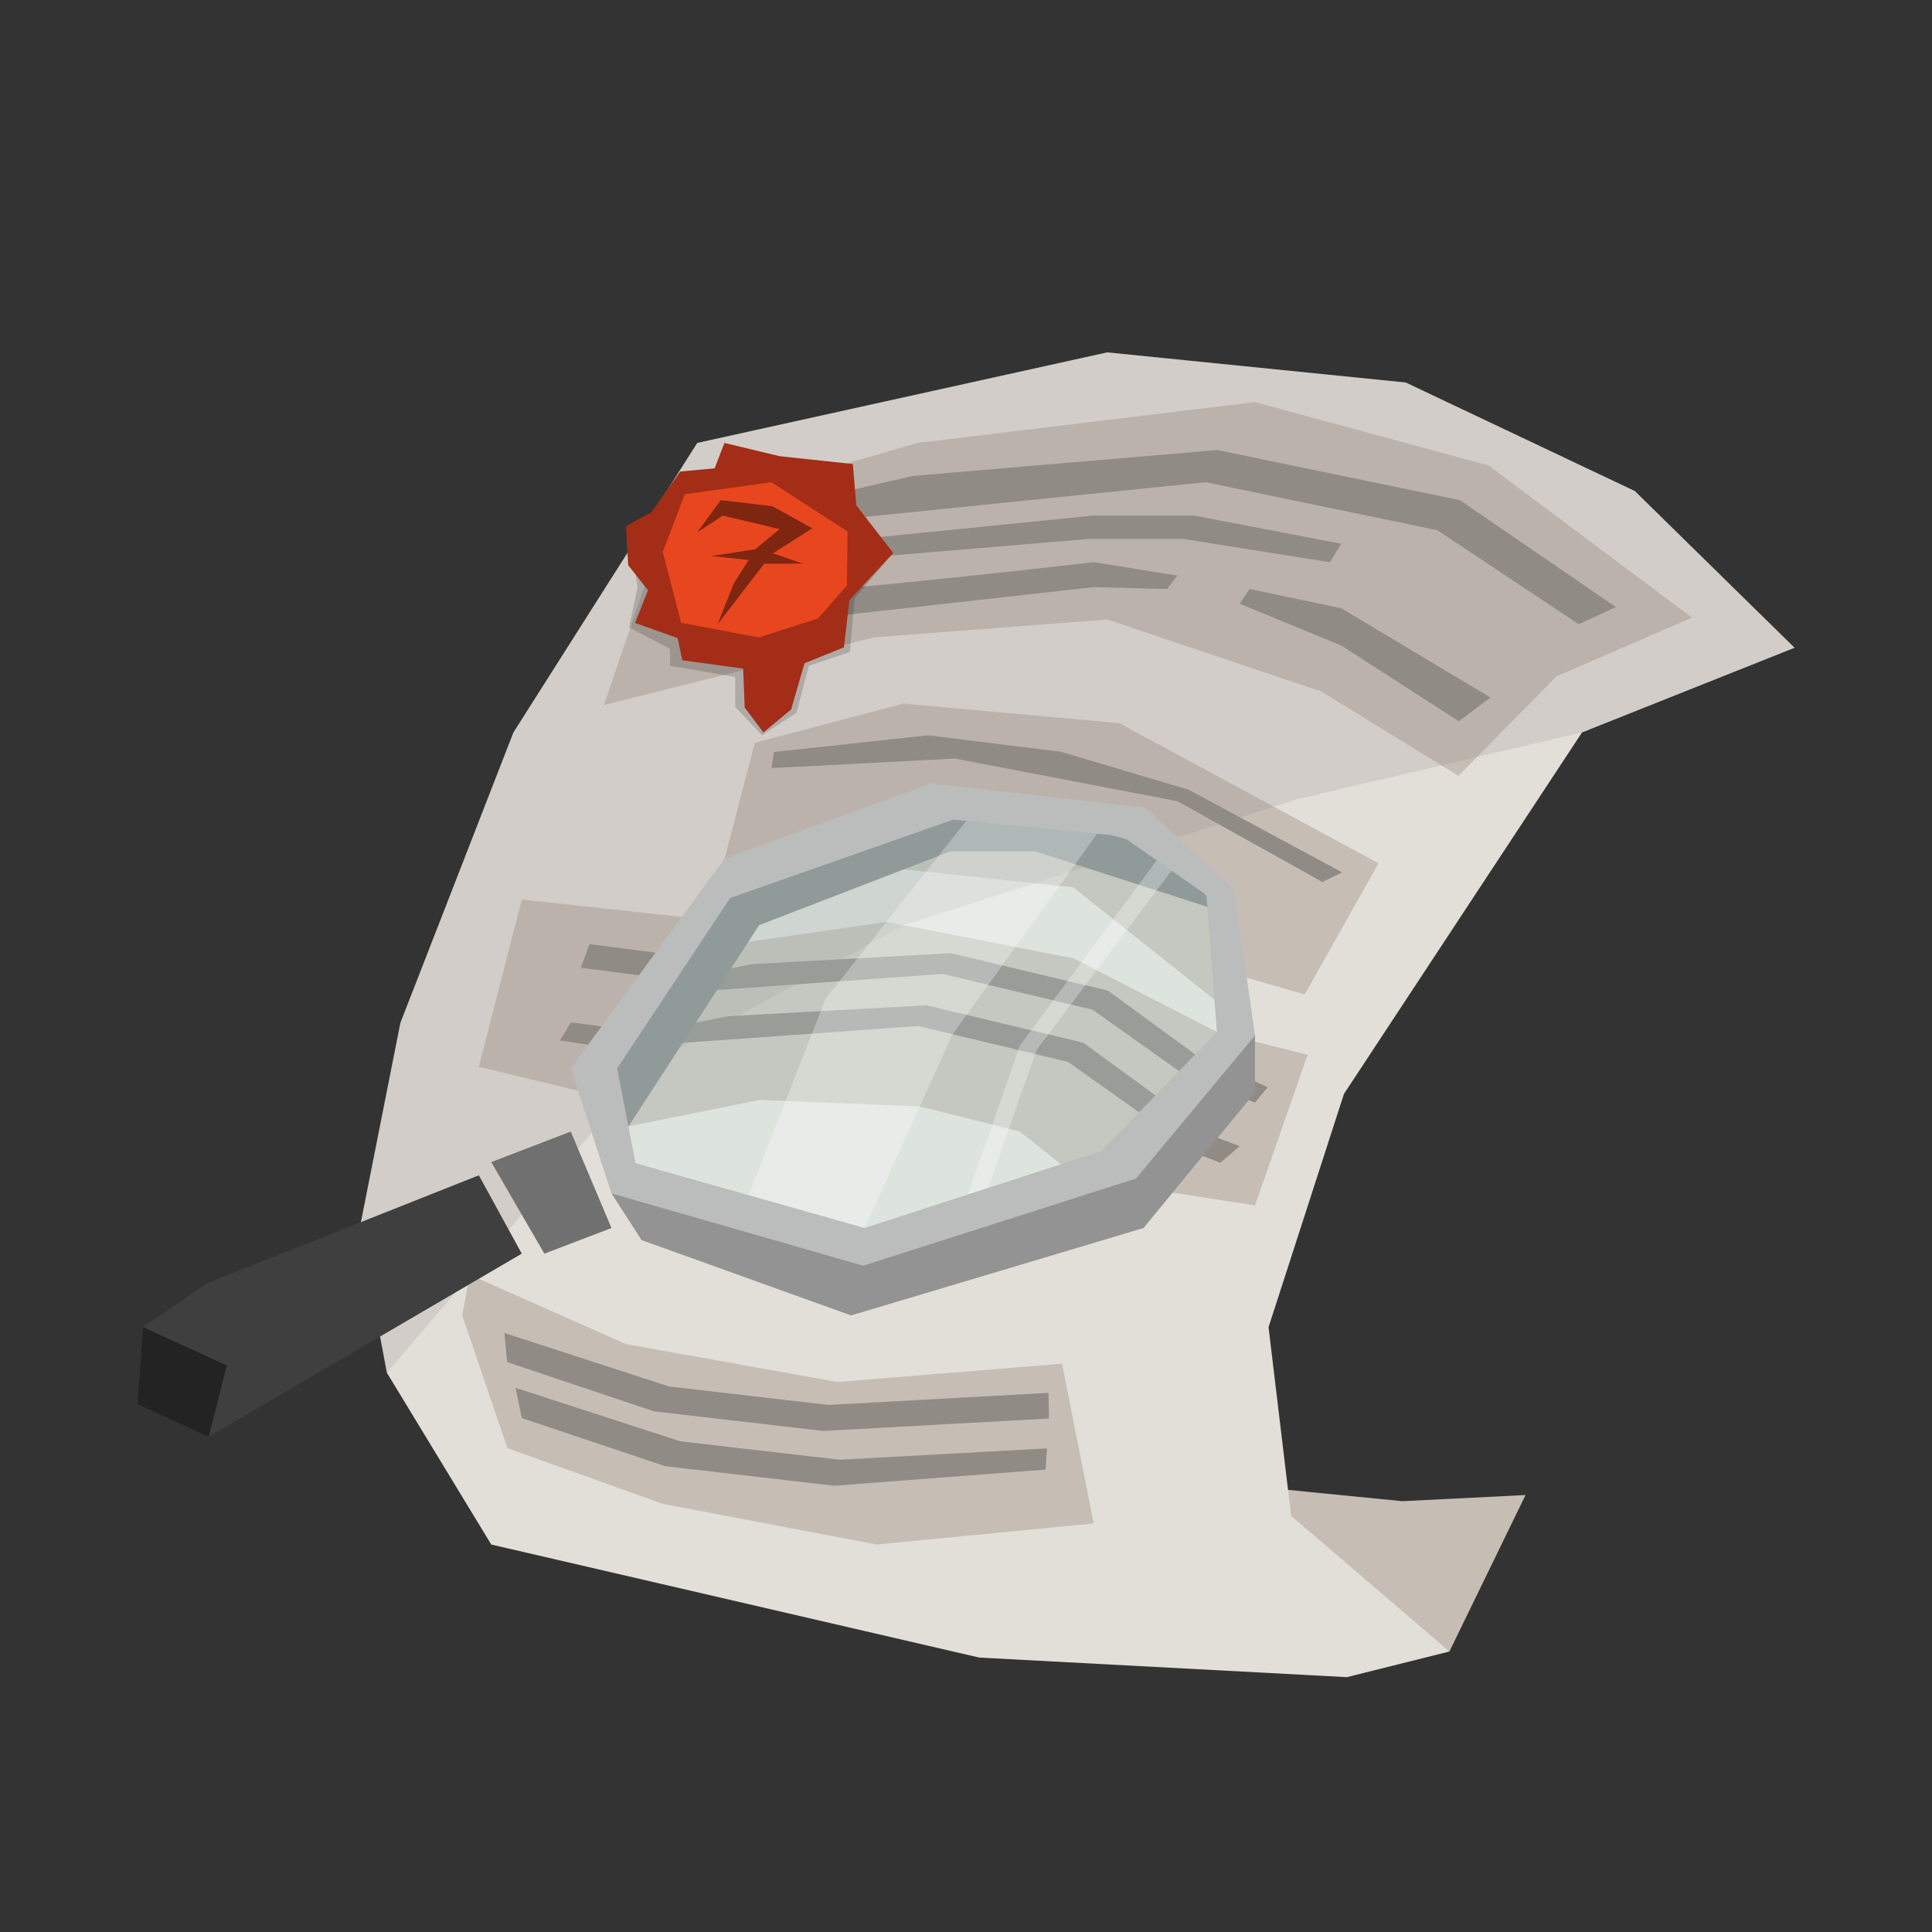 <svg id="Layer_1" data-name="Layer 1" xmlns="http://www.w3.org/2000/svg" viewBox="0 0 288 288"><rect x="0" y="0" width="288" height="288" fill="#333333" stroke="none"/><defs><style>.cls-1{fill:#c6beb5;}.cls-2{fill:#e2dfd9;}.cls-3,.cls-4{fill:#918b86;}.cls-3{opacity:0.2;}.cls-5{fill:#878787;}.cls-6{fill:#bdfff5;opacity:0.16;}.cls-7{fill:#939393;}.cls-8{fill:#fff;opacity:0.29;}.cls-9{fill:#bbbcbc;}.cls-10{fill:#707070;}.cls-11{fill:#3f3f3f;}.cls-12{fill:#232323;}.cls-13{opacity:0.17;}.cls-14{fill:#a32d16;}.cls-15{fill:#e8461e;}.cls-16{opacity:0.46;}</style></defs><title>bookpics</title><polygon class="cls-1" points="190.34 221.93 209.04 223.78 227.41 222.86 216.06 246.19 186.29 237.43 190.34 221.93"/><polygon class="cls-2" points="103.94 66.03 76.54 109.18 59.69 152.47 53.63 183.06 57.67 204.63 73.23 230.24 145.97 247.09 200.78 250.01 216.06 246.19 192.47 225.97 189.1 197.84 200.34 163.07 235.83 109.18 267.51 96.56 243.7 73.2 209.55 57.02 165.06 52.53 103.94 66.03"/><polygon class="cls-1" points="70.03 190.03 93.31 200.36 124.85 206.01 158.32 203.28 163.04 227.1 130.69 230.24 98.8 224.18 75.64 215.87 68.9 196.09 70.03 190.03"/><polygon class="cls-1" points="194.94 157.23 181.46 153.86 160.01 142.85 132.13 137.43 107.1 141.05 101.64 136.68 77.78 134.09 71.38 159.02 90.02 163.52 93.69 167.91 113.23 163.97 137.1 164.94 152.03 168.68 160.01 175.03 174.8 177.78 187.08 179.69 194.94 157.23"/><polygon class="cls-1" points="112.52 110.72 134.68 104.88 166.86 107.8 205.5 128.69 194.49 148.24 181.46 144.48 181.1 149.08 160.01 132.29 130.46 129.14 108 128.02 112.52 110.72"/><polygon class="cls-1" points="96.54 86.01 90.02 105.1 130.24 95.02 165.06 92.35 196.97 103.08 217.41 115.66 232.01 100.83 252.23 92.07 221.9 69.38 187.08 59.94 136.75 66.03 98.8 77.02 96.54 86.01"/><polygon class="cls-3" points="57.67 204.63 96.99 158.57 134.68 137.93 193.37 119.14 235.83 109.18 267.51 96.56 243.7 73.2 209.55 57.02 165.06 52.53 103.94 66.03 76.54 109.18 59.69 152.47 53.63 183.06 57.67 204.63"/><polygon class="cls-4" points="100.35 142.36 87.89 140.73 86.58 144.26 98.24 145.78 100.35 142.36"/><polygon class="cls-4" points="91.15 153.18 85.08 152.41 83.47 155.11 90.02 156.08 91.15 153.18"/><polygon class="cls-4" points="184.78 160.13 188.97 162.07 187.08 164.38 184.78 163.46 184.78 160.13"/><polygon class="cls-4" points="179.06 168.7 184.78 170.85 181.92 173.33 177.7 171.71 179.06 168.7"/><polygon class="cls-4" points="100.75 153.02 108.48 151.49 138.1 149.86 161.5 155.44 176.32 166.27 172.65 167.83 159.21 158.29 136.87 152.95 100.35 155.56 100.75 153.02"/><polygon class="cls-4" points="104.41 145.25 112.14 143.72 141.75 142.09 165.15 147.67 179.98 158.5 176.31 160.06 162.87 150.52 140.53 145.18 104.01 147.79 104.41 145.25"/><polygon class="cls-5" points="93.69 167.91 113.16 137.91 141.7 126.9 154.28 126.9 181.46 135.66 174.72 126.9 156.97 122.18 135.18 121.05 107.55 131.84 90.02 157.45 93.69 167.91"/><polygon class="cls-6" points="92.05 149.76 109.46 129.93 141.92 117.14 165.06 122.18 181.46 133.45 181.46 151.16 181.46 155.43 164.05 174.41 131.43 187.79 91.15 175.2 87.89 158.24 92.05 149.76"/><polygon class="cls-7" points="91.15 177.9 95.64 184.86 126.87 196.09 170.46 183.06 187.08 162.84 187.08 154.31 181.46 155.43 165.74 173.85 151.58 176.77 126.42 184.64 91.15 177.9"/><polygon class="cls-8" points="145.07 121.05 123.05 148.91 111.61 178.17 128.89 183.06 141.92 154.31 165.06 122.18 145.07 121.05"/><polygon class="cls-8" points="173.6 126.67 152.03 155.88 143.72 179.69 146.41 179.69 154.5 156.55 176.3 127.57 173.6 126.67"/><path class="cls-9" d="M183.93,132.51l-13.26-12.13-31.9-3.59L108,128,85.08,159.25l6.07,18.65,37.52,10.78,40.67-13,17.75-21.34ZM164.16,171.6l-35.27,11.46L94.74,173.4,92,159.25l16.85-25.39,33.25-11.68,25.16,2.47,12.58,8.76,1.57,20.44Z"/><polygon class="cls-10" points="85.08 168.68 91.15 183.06 81.15 186.88 73.23 173.23 85.08 168.68"/><polygon class="cls-11" points="71.38 175.2 77.78 186.88 31.1 214.18 33.8 203.56 21.33 197.84 30.93 191.26 71.38 175.2"/><polygon class="cls-12" points="21.33 197.84 20.49 209.29 31.1 214.18 33.8 203.56 21.33 197.84"/><polygon class="cls-4" points="124.28 73.65 136.08 70.95 181.46 67.08 217.63 74.56 240.89 90.5 235.33 93.05 214.26 79.04 179.72 71.88 123.8 77.58 124.28 73.65"/><polygon class="cls-4" points="121.09 81.06 163.04 76.85 178.04 76.85 199.94 81.06 198.26 83.81 176.3 80.33 162.37 80.33 121.09 83.81 121.09 81.06"/><path class="cls-4" d="M121.09,87.8c1.51,0.67,41.95-4,41.95-4l12.47,2-1.52,2-11-.27-41.1,4.59Z"/><polygon class="cls-4" points="186.29 87.8 199.94 90.67 222.19 103.98 217.47 107.52 199.94 96.23 184.78 89.99 186.29 87.8"/><polygon class="cls-13" points="94.64 84.78 95.03 87.6 93.77 93.52 99.89 96.73 99.89 99.25 109.6 100.91 109.6 105.37 113.59 109.61 118.73 106.25 120.58 99.25 126.7 97.19 127.38 89.25 133.16 82.43 94.64 84.78"/><polygon class="cls-14" points="110.78 99.66 111.01 105.46 113.8 109.18 117.93 105.76 119.93 98.87 125.8 96.5 126.62 89.47 133.16 82.43 127.65 75.34 127.13 69.17 116.24 68.01 107.99 66.03 106.53 69.81 101.39 70.29 97.11 76.35 93.31 78.45 93.64 84.25 96.6 87.99 94.67 92.86 101.02 95.13 101.71 98.43 110.78 99.66"/><polygon class="cls-15" points="98.8 82.29 102.08 73.67 114.99 71.88 126.35 79.23 126.25 87.28 121.94 92.19 113.13 95.02 101.54 92.85 98.8 82.29"/><polygon class="cls-16" points="103.94 79.35 107.45 74.56 115.14 75.46 121.09 78.76 115.23 82.48 119.68 84.02 113.92 84.03 106.98 93.05 109.4 86.95 111.61 83.47 106.02 82.88 112.58 81.89 116.22 78.87 107.74 76.86 103.94 79.35"/><polygon class="cls-4" points="156.37 211.46 122.72 213.31 97.49 210.39 75.59 203.04 75.19 198.7 99.73 206.68 123.5 209.43 156.3 207.63 156.37 211.46"/><polygon class="cls-4" points="155.88 219.07 124.38 221.48 99.15 218.56 77.78 211.39 76.85 206.88 101.39 214.85 125.16 217.6 156.06 215.91 155.88 219.07"/><polygon class="cls-4" points="115.36 112.1 138.33 109.61 158.13 112.06 177.22 117.73 200.08 130.05 197.12 131.47 175.51 119.43 142.34 113.08 115.01 114.5 115.36 112.1"/></svg>